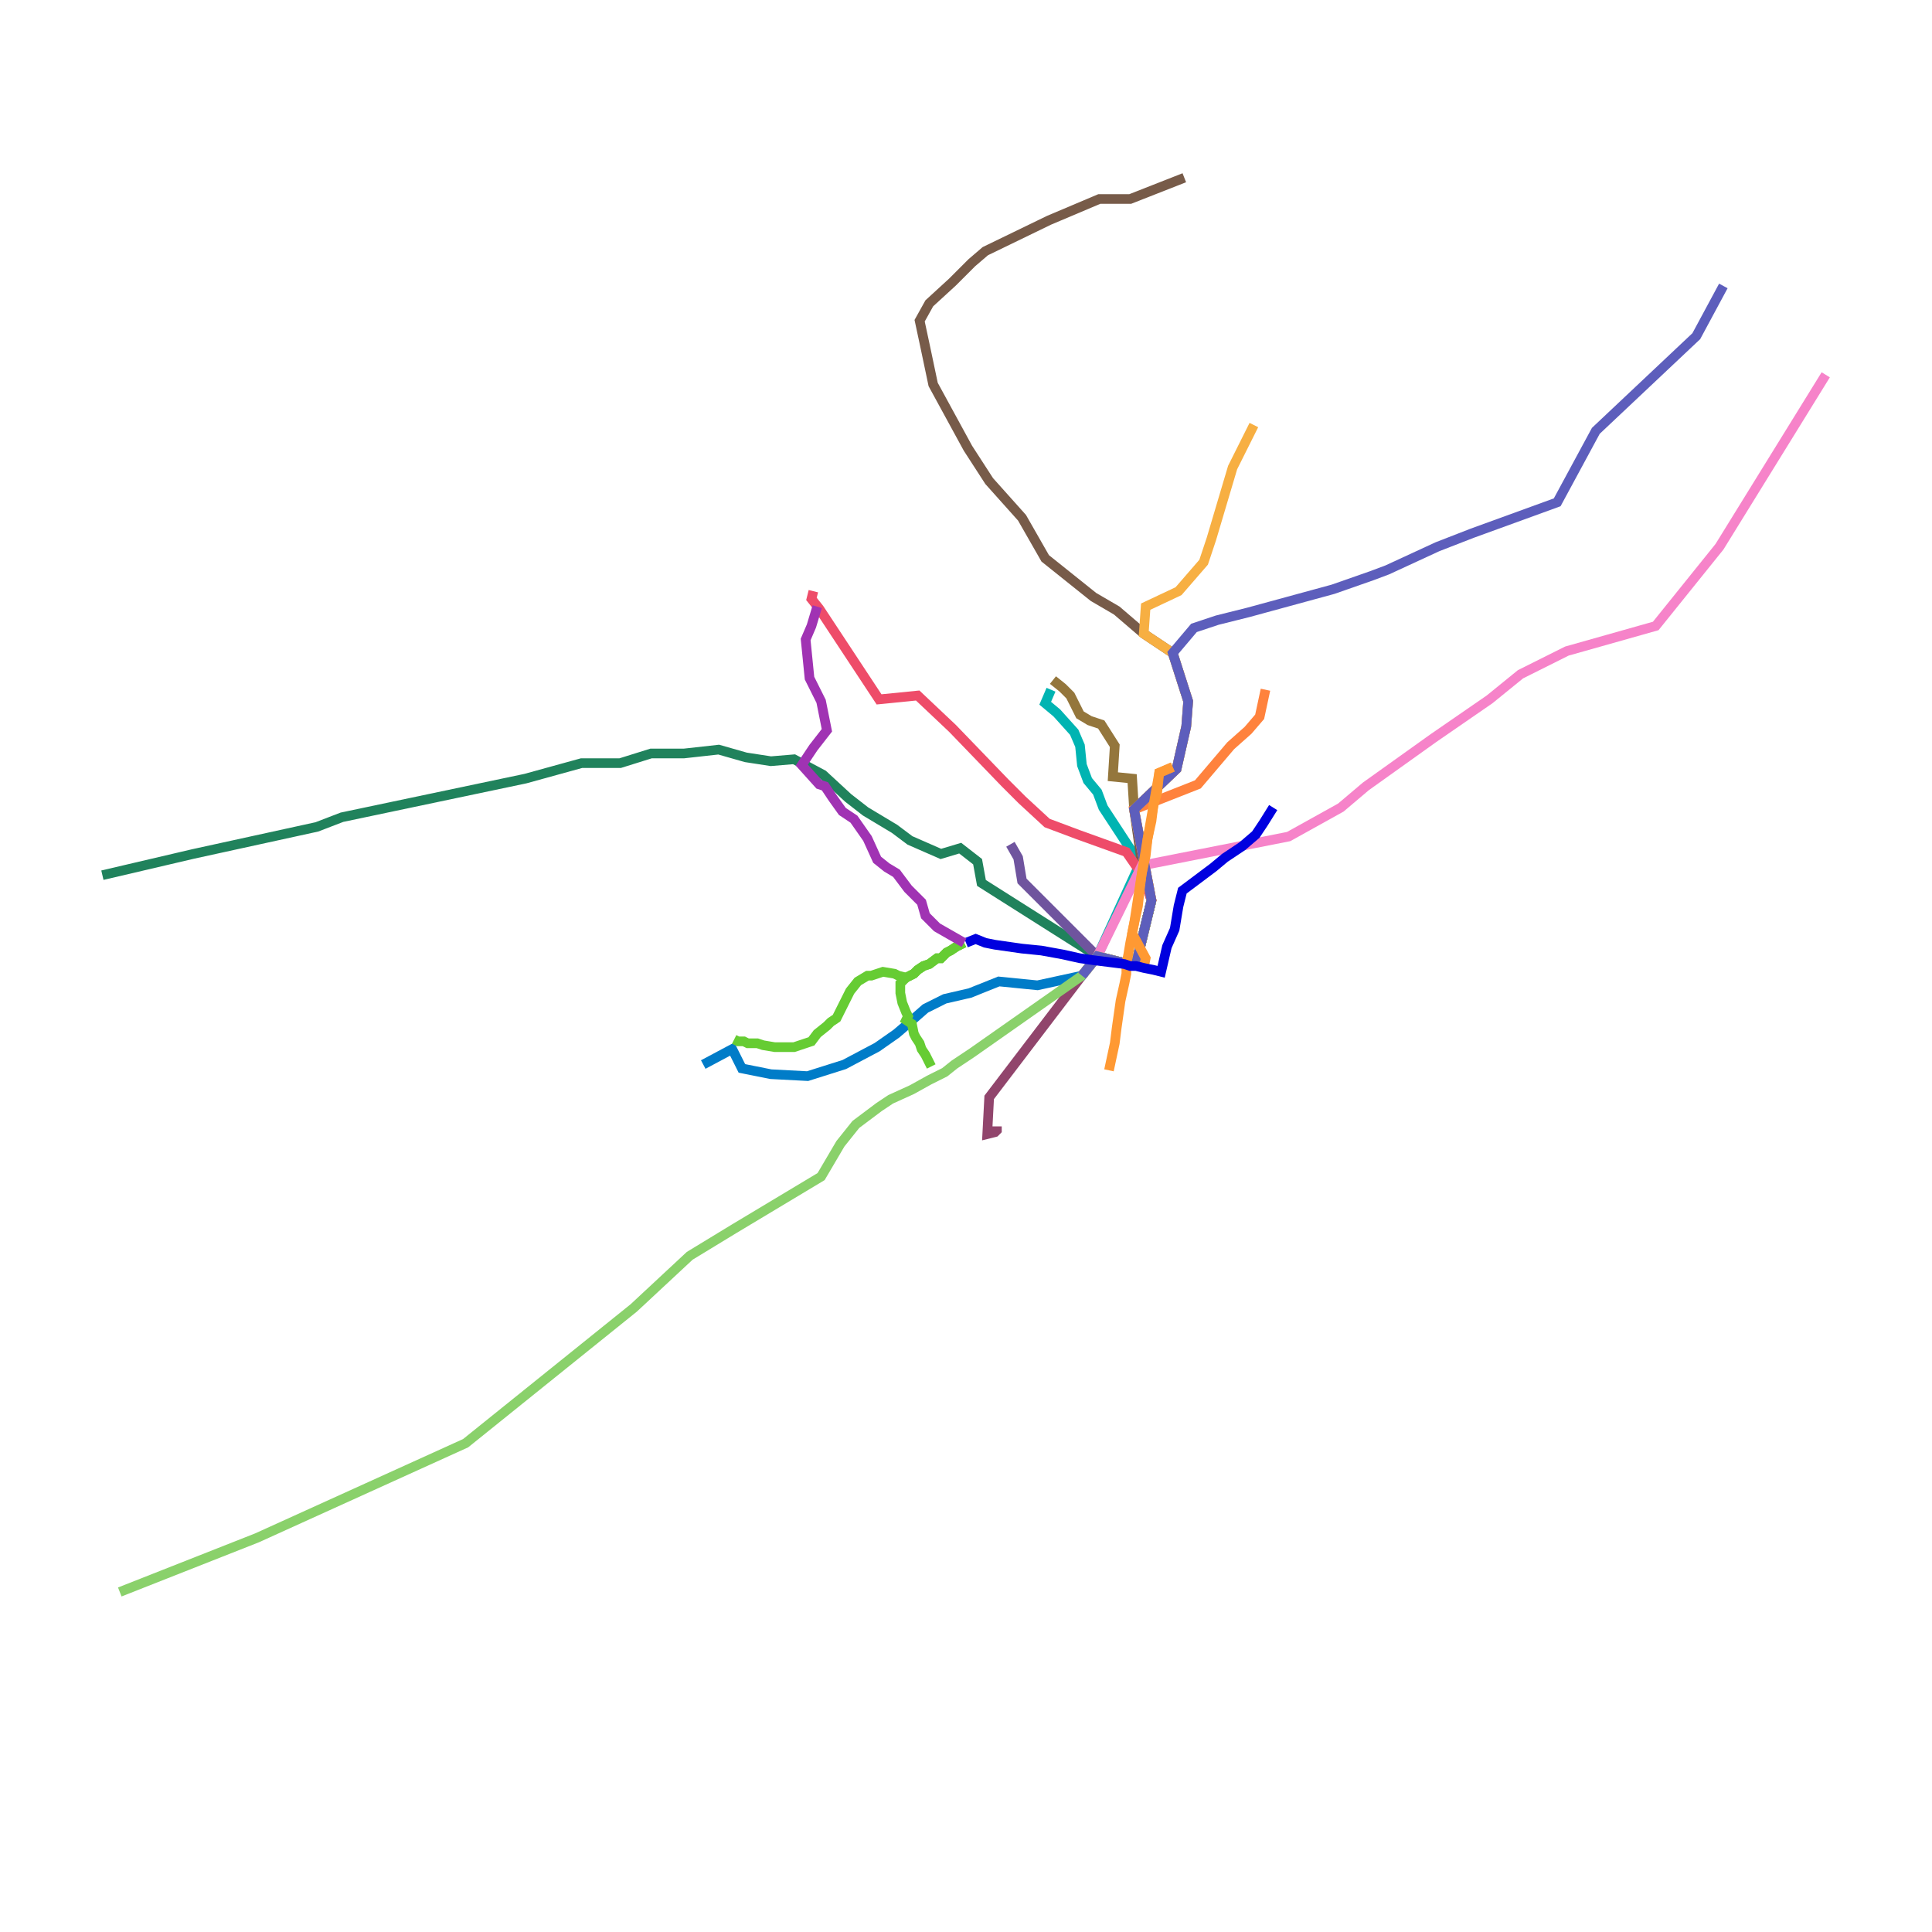 <svg viewBox='0 0 1 1' xmlns='http://www.w3.org/2000/svg' xmlns:xlink='http://www.w3.org/1999/xlink'>
<image xlink:href='http://maps.googleapis.com/maps/api/staticmap?size=640x640&amp;center=39.952,-75.258&amp;zoom=9&amp;scale=2' height='1.5' width='1.5' x='-0.25' y='-0.25' />
<polyline fill='none' stroke-width='0.005' points='0.596,0.466 0.588,0.499 0.58,0.498 0.568,0.495 0.56,0.505 0.512,0.568 0.511,0.587 0.515,0.586 0.516,0.585 0.516,0.583' stroke='#91456C' />
<polyline fill='none' stroke-width='0.005' points='0.568,0.495 0.58,0.498 0.588,0.499 0.596,0.466 0.587,0.419 0.586,0.403 0.576,0.402 0.577,0.386 0.57,0.375 0.564,0.373 0.559,0.37 0.554,0.36 0.55,0.356 0.545,0.352' stroke='#94763C' />
<polyline fill='none' stroke-width='0.005' points='0.596,0.466 0.588,0.499 0.58,0.498 0.568,0.495 0.59,0.447 0.571,0.418 0.568,0.41 0.563,0.404 0.56,0.396 0.559,0.386 0.556,0.379 0.547,0.369 0.541,0.364 0.544,0.357' stroke='#00B4B2' />
<polyline fill='none' stroke-width='0.005' points='0.568,0.495 0.58,0.498 0.588,0.499 0.596,0.466 0.592,0.454 0.587,0.419 0.609,0.398 0.614,0.376 0.615,0.363 0.607,0.338 0.592,0.328 0.578,0.316 0.566,0.309 0.541,0.289 0.529,0.268 0.512,0.249 0.501,0.232 0.483,0.199 0.479,0.18 0.476,0.166 0.481,0.157 0.493,0.146 0.503,0.136 0.51,0.13 0.543,0.114 0.569,0.103 0.585,0.103 0.613,0.092' stroke='#775B49' />
<polyline fill='none' stroke-width='0.005' points='0.596,0.466 0.588,0.499 0.58,0.498 0.568,0.495 0.56,0.505 0.537,0.51 0.517,0.508 0.502,0.514 0.489,0.517 0.479,0.522 0.471,0.529 0.464,0.535 0.454,0.542 0.437,0.551 0.418,0.557 0.399,0.556 0.384,0.553 0.379,0.543 0.364,0.551' stroke='#007CC8' />
<polyline fill='none' stroke-width='0.005' points='0.568,0.495 0.58,0.498 0.588,0.499 0.596,0.466 0.587,0.419 0.62,0.406 0.637,0.386 0.646,0.378 0.652,0.371 0.655,0.357' stroke='#FF823D' />
<polyline fill='none' stroke-width='0.005' points='0.56,0.505 0.568,0.495 0.58,0.498 0.588,0.499 0.596,0.466 0.592,0.454 0.583,0.441 0.558,0.432 0.542,0.426 0.529,0.414 0.52,0.405 0.493,0.377 0.475,0.36 0.455,0.362 0.424,0.315 0.42,0.31 0.421,0.306' stroke='#EE4C69' />
<polyline fill='none' stroke-width='0.005' points='0.596,0.466 0.588,0.499 0.58,0.498 0.568,0.495 0.508,0.457 0.506,0.446 0.497,0.439 0.487,0.442 0.471,0.435 0.463,0.429 0.448,0.42 0.439,0.413 0.426,0.401 0.411,0.393 0.399,0.394 0.386,0.392 0.372,0.388 0.354,0.39 0.337,0.39 0.321,0.395 0.301,0.395 0.272,0.403 0.177,0.423 0.164,0.428 0.1,0.442 0.053,0.453' stroke='#20825C' />
<polyline fill='none' stroke-width='0.005' points='0.58,0.498 0.568,0.495 0.529,0.456 0.527,0.444 0.523,0.437' stroke='#6F549E' />
<polyline fill='none' stroke-width='0.005' points='0.596,0.466 0.588,0.499 0.58,0.498 0.568,0.495 0.591,0.448 0.667,0.433 0.694,0.418 0.707,0.407 0.742,0.382 0.771,0.362 0.787,0.349 0.811,0.337 0.857,0.324 0.89,0.283 0.945,0.194' stroke='#F683C9' />
<polyline fill='none' stroke-width='0.005' points='0.56,0.505 0.568,0.495 0.58,0.498 0.588,0.499 0.596,0.466 0.587,0.419 0.609,0.398 0.614,0.376 0.615,0.363 0.607,0.338 0.592,0.328 0.593,0.314 0.61,0.306 0.623,0.291 0.627,0.279 0.638,0.242 0.649,0.22' stroke='#F7AF42' />
<polyline fill='none' stroke-width='0.005' points='0.596,0.466 0.588,0.499 0.58,0.498 0.568,0.495 0.56,0.505 0.503,0.545 0.494,0.551 0.489,0.555 0.481,0.559 0.472,0.564 0.461,0.569 0.455,0.573 0.443,0.582 0.435,0.592 0.425,0.609 0.41,0.618 0.38,0.636 0.357,0.65 0.328,0.677 0.241,0.747 0.133,0.796 0.062,0.824' stroke='#8AD16B' />
<polyline fill='none' stroke-width='0.005' points='0.56,0.505 0.568,0.495 0.58,0.498 0.588,0.499 0.596,0.466 0.587,0.419 0.609,0.398 0.614,0.376 0.615,0.363 0.607,0.338 0.618,0.325 0.63,0.321 0.646,0.317 0.668,0.311 0.69,0.305 0.71,0.298 0.718,0.295 0.744,0.283 0.762,0.276 0.806,0.26 0.826,0.223 0.878,0.174 0.892,0.148' stroke='#5D5EBC' />
<polyline fill='none' stroke-width='0.005' points='0.499,0.488 0.495,0.49 0.492,0.492 0.49,0.493 0.487,0.496 0.485,0.496 0.481,0.499 0.478,0.5 0.475,0.502 0.473,0.504 0.469,0.506 0.465,0.505 0.463,0.504 0.457,0.503 0.451,0.505 0.449,0.505 0.444,0.508 0.44,0.513 0.436,0.521 0.433,0.527 0.43,0.529 0.428,0.531 0.423,0.535 0.42,0.539 0.411,0.542 0.401,0.542 0.395,0.541 0.392,0.54 0.39,0.54 0.387,0.54 0.385,0.539 0.384,0.539 0.382,0.539 0.382,0.539 0.38,0.538' stroke='#66CC33' />
<polyline fill='none' stroke-width='0.005' points='0.499,0.488 0.495,0.49 0.492,0.492 0.49,0.493 0.487,0.496 0.485,0.496 0.481,0.499 0.478,0.5 0.475,0.502 0.473,0.504 0.469,0.506 0.466,0.509 0.466,0.511 0.466,0.514 0.467,0.519 0.469,0.524 0.47,0.526 0.469,0.528 0.472,0.53 0.473,0.535 0.474,0.537 0.476,0.54 0.477,0.543 0.479,0.546 0.48,0.548 0.482,0.552' stroke='#66CC33' />
<polyline fill='none' stroke-width='0.005' points='0.607,0.397 0.6,0.4 0.599,0.41 0.597,0.417 0.596,0.425 0.594,0.434 0.593,0.443 0.591,0.452 0.59,0.46 0.589,0.469 0.587,0.478 0.586,0.483 0.585,0.488 0.584,0.494 0.583,0.499 0.583,0.504 0.582,0.509 0.58,0.518 0.579,0.525 0.578,0.532 0.577,0.54 0.574,0.554' stroke='#FF9933' />
<polyline fill='none' stroke-width='0.005' points='0.607,0.397 0.6,0.4 0.594,0.434 0.591,0.452 0.587,0.478 0.586,0.483 0.593,0.496 0.592,0.501' stroke='#FF9933' />
<polyline fill='none' stroke-width='0.005' points='0.5,0.488 0.505,0.486 0.51,0.488 0.515,0.489 0.522,0.49 0.529,0.491 0.539,0.492 0.55,0.494 0.559,0.496 0.566,0.497 0.582,0.499 0.585,0.5 0.588,0.5 0.592,0.501 0.597,0.502 0.601,0.503 0.604,0.49 0.608,0.481 0.61,0.469 0.612,0.461 0.616,0.458 0.62,0.455 0.628,0.449 0.634,0.444 0.643,0.438 0.65,0.432 0.654,0.426 0.659,0.418' stroke='#0000DF' />
<polyline fill='none' stroke-width='0.005' points='0.423,0.314 0.42,0.324 0.417,0.331 0.419,0.351 0.425,0.363 0.428,0.378 0.421,0.387 0.415,0.396 0.424,0.406 0.427,0.407 0.431,0.413 0.436,0.42 0.442,0.424 0.449,0.434 0.454,0.445 0.459,0.449 0.464,0.452 0.47,0.46 0.477,0.467 0.479,0.474 0.485,0.48 0.499,0.488' stroke='#A033B3' />
</svg>
